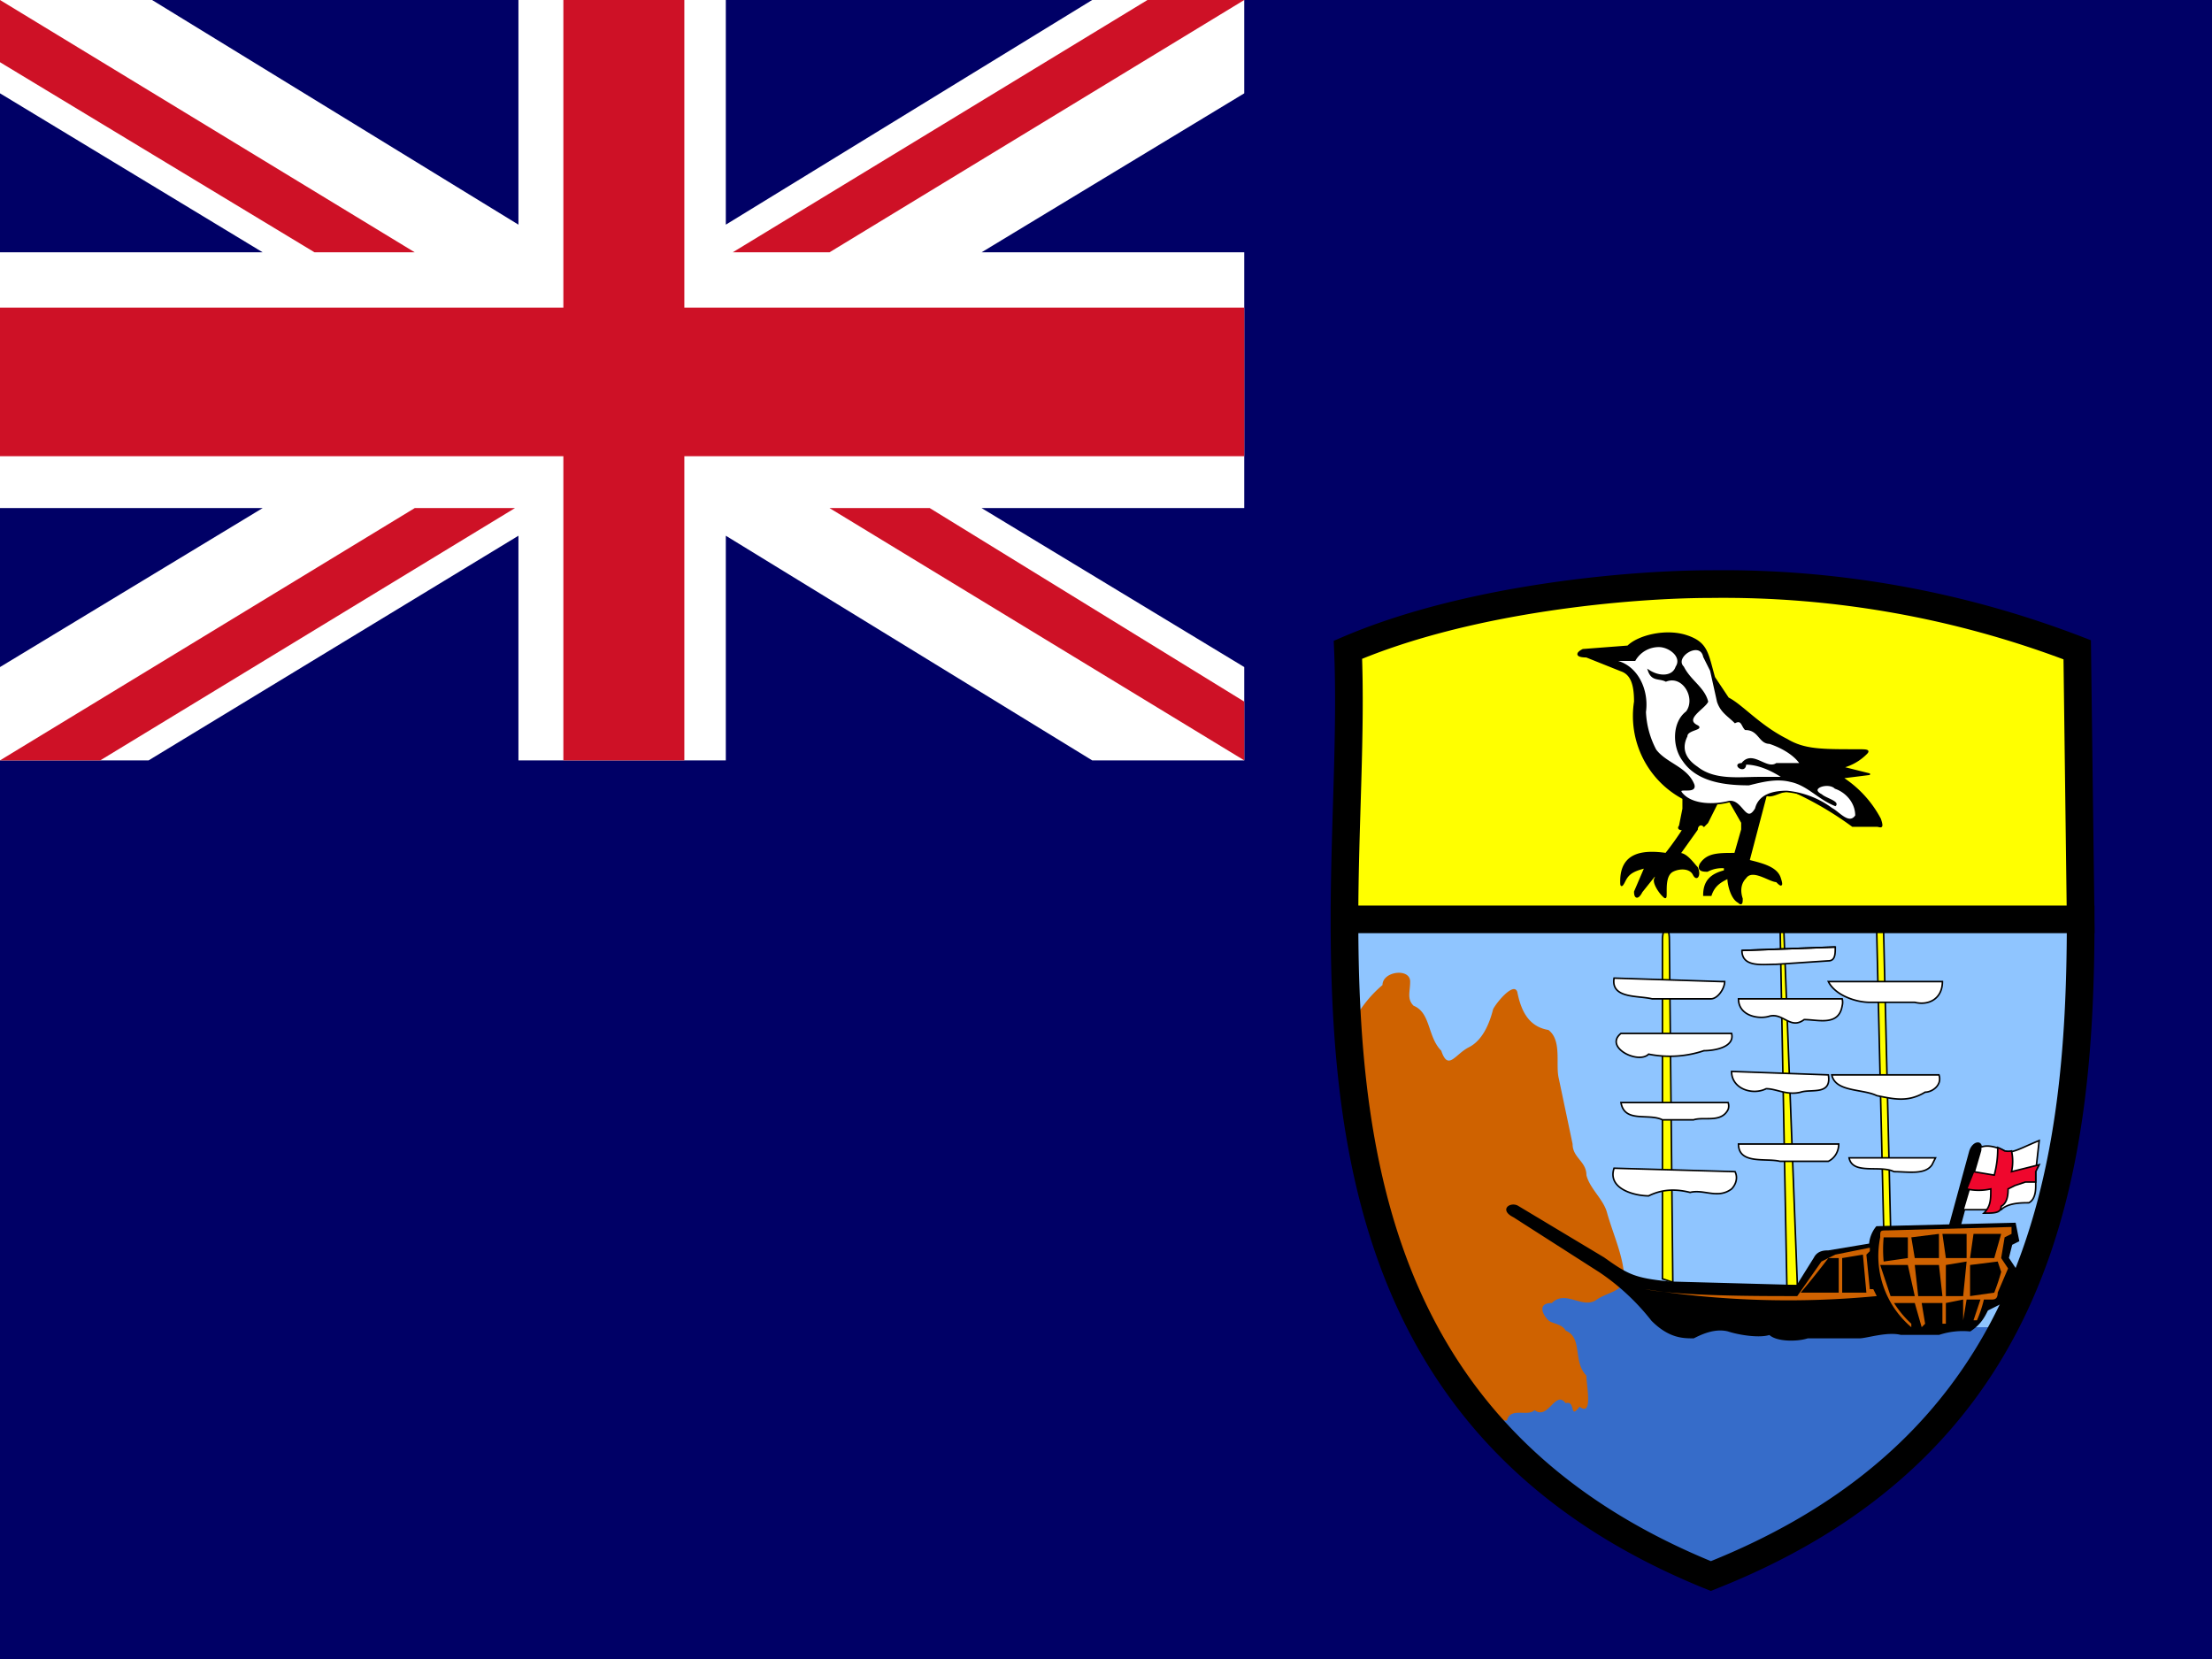 <svg xmlns="http://www.w3.org/2000/svg" viewBox="0 0 640 480"><style>.B{fill:#fff}.C{stroke-width:.45}.D{stroke-width:4.94}</style><path fill="#006" d="M640 480V0H0v480z"/><path d="M0 73h76L0 27V0h44l106 65V0h60v65L316 0h44v27l-76 46h76v74h-76l76 46v27h-44l-106-65v65h-60v-65L43 220H0v-27l76-46H0z" class="B"/><path fill="#ce1126" d="M332 0L212 73h28L360 0zm28 220l-120-73h29l91 56v17zM120 73L0 0v18l91 55zm0 74L0 220h29l120-73h-29zM0 89h163V0h35v89h162v43H198v88h-35v-88H0V89z"/><path fill="#8fc5ff" stroke="#fff" d="M602 266c0 73-11 152-107 190-94-38-106-117-106-190z" class="D"/><path fill="#366cc9" d="M495 456a154 154 0 0085-72h-9c-3-1-91-9-102-14-9-3-44 4-60 9a153 153 0 0086 77z"/><path fill="#cf6200" d="M429 411h7c1-4 6-1 8-3 4 3 6-6 9-2 3-1 1 5 4 1 4 3 2-6 2-9-4-4-1-11-6-13-1-2-4-2-5-3-2-2-3-5 1-5 4-4 9 2 13-1 3-2 6-2 8-5 0-7-3-13-5-20-1-4-5-7-6-11 0-4-4-5-4-9l-4-19c-1-4 1-11-3-14-6-1-8-6-9-11-1-3-6 3-7 5-1 4-3 9-7 11s-6 7-8 1c-4-4-3-11-8-13-2-2-1-4-1-7 0-4-8-3-8 1a35 35 0 00-10 14c3 40 12 81 39 112z"/><path fill="#ff0" stroke="#fff" d="M602 266l-1-78a285 285 0 00-106-19c-23 0-70 4-105 19 1 24-1 51-1 78z" class="D"/><g stroke="#000"><path fill="#ff0" d="M484 371l-1-99c0-5-2-4-2 0v98zm32-105l4 105v1h-3l-2-106zm31 89l-2-85c0-3-2-2-2 0l2 85z" class="C"/><path d="M560 335h-25c1 5 9 2 13 4 4 0 9 1 11-2l1-2zm1-24h-31c1 5 9 4 13 6 5 1 9 2 14-1 2 0 5-2 4-5zm1-27h-33c2 4 8 6 12 6h13c4 1 8-1 8-6zm-31-10l-27 1c0 5 6 4 10 4l15-1c2 0 2-2 2-4zm2 15h-30c0 5 6 6 9 5 4-1 6 4 10 1 4 0 10 2 11-4a4 4 0 000-2zm-4 22l-28-1c0 5 6 7 10 5 3 0 6 2 10 1 3-1 9 1 8-5zm3 20h-29c0 6 8 4 12 5h14c2-1 3-3 3-5zm-30 8l-35-1c-2 6 6 8 10 8 4-2 8-2 12-1 4-1 8 2 12-1 1-1 2-3 1-5z" class="B C"/><path fill="none" stroke-width="8" d="M602 266c0 73-11 152-107 190-94-38-106-117-106-190zm0 0l-1-78a285 285 0 00-106-19c-23 0-70 4-105 19 1 24-1 51-1 78z"/><path d="M500 319h-31c1 6 8 3 12 5h9c3-1 8 1 10-3a3 3 0 000-2zm1-20h-32c-5 4 5 9 8 6a31 31 0 0016-1c3 0 9-1 8-5zm-3-15l-31-1c-1 6 7 5 11 6h17c2 0 4-3 4-5z" class="B C"/><g class="C"><path d="M520 372l-37-1c-10-1-12-2-19-7l-25-15c-2-1-5 1-1 3l25 16a66 66 0 0115 14c5 5 9 5 12 5 2-1 6-3 10-2 3 1 9 2 12 1 2 2 8 2 11 1h15c2 0 8-2 12-1h11a22 22 0 019-1c3-2 4-4 5-6l4-2 3-7h1v-3l-2-3 1-4 2-1-1-5-40 1a9 9 0 00-2 5l-12 2c-1 0-3 0-4 2z"/><path d="M567 355l6-22c1-3-2-3-3 0l-6 22z"/><path d="M590 330c-5 2-8 4-10 3s-5-2-7-1a2 2 0 010 1 2213 2213 0 01-5 17h11c2-2 6-2 8-2 2-1 2-4 2-5v-4l1-9z" class="B"/></g></g><path fill="#cf6200" d="M543 375a268 268 0 01-67-2c10 2 32 2 44 2l7-10 4-2 10-2v1l-1 1 1 10h1l1 2zm31 1h2c1 0 2 0 2-2l3-7-2-3 1-6 2-1v-2l-36 1c-2 0-2 0-2 2a27 27 0 009 26v-1a30 30 0 01-5-6h6l2 7 1-1-1-6h6v6h1v-6l5-1v6c0 1 0 2 0 0l1-6h4l-2 6h1a35 35 0 002-6z"/><path d="M547 375l-3-9h8l2 9zm7-9l1 9h7l-1-9zm-9-8a38 38 0 000 7l7-1v-6zm8 0l1 6h7v-7zm9-1l1 7h6v-7zm9 0l-1 7h7l2-7zm7 8l-8 1v9l7-1a62 62 0 002-6l-1-3zm-15 1v9h5l1-10zm-31-2h-3a225 225 0 01-8 10h11v-10zm1 0v10h7l-1-11z"/><g stroke="#000" class="C"><path d="M531 274l-27 1z" class="B"/><path fill="#ef072d" d="M582 339a14 14 0 000-6 5 5 0 01-2 0 14 14 0 00-2-1 29 29 0 01-1 8l-6-1-2 5a16 16 0 007 0c0 3 0 5-2 7 3 0 5 0 5-2 2-1 2-4 2-5l2-1 3-1h3v-3l1-2-8 2z"/><path d="M471 187l-13 1c-2 1-2 2 1 2l10 4c3 1 4 4 4 9a27 27 0 0014 28v3l-1 5s-1 1 1 1a90 90 0 01-5 7c-7-1-13 0-13 8 0 1 0 2 1 0s2-3 6-4l-3 7c0 2 1 2 2 0l4-5v1c-1 1 1 4 2 5s1 1 1-1 0-5 2-6 5-1 6 1 2 0 1-2c-1-1-3-4-5-4l5-7c0-1 1-2 2-1l1-1 3-6 3-1 4 7v2l-2 7c-5 0-8 0-10 3-1 2 1 2 2 2a9 9 0 015-1v1c-4 1-6 3-6 7h2c1-3 3-4 5-5 0 2 1 6 3 7 1 1 1 0 1-1-1-3 0-5 1-6 2-3 7 1 9 1 1 1 2 2 1-1s-5-4-9-5l5-19c2 1 5-2 8-1a97 97 0 0117 10h7c1 0 2 1 1-2a32 32 0 00-11-12l8-1-8-2a15 15 0 007-4c1-1 0-1-3-1-10 0-15 0-20-3-8-4-13-10-17-12l-4-6c-2-7-2-10-8-12s-14 0-17 3z"/><path d="M473 191h-8c8 0 12 8 11 15a26 26 0 003 11c3 4 9 5 11 10 1 3-6 0-3 3s9 3 13 2 5 7 8 2c1-4 5-5 9-5a26 26 0 0113 5c2 1 5 5 7 2 0-4-3-7-6-8-2-2-8 0-4 2 1 1 5 2 4 3-5-2-8-6-13-7-4-1-8 0-12 1-7 0-15-1-19-7-3-4-3-11 1-14 3-4-1-11-6-9-2-1-4 0-5-3 3 2 7 2 8-1 2-3-2-6-5-6a8 8 0 00-7 4zm20-1c-1-5-9 0-6 3 2 4 6 6 7 10-1 2-7 5-3 7 2 1-3 1-3 3-2 4 0 7 3 9 5 4 12 3 18 3h7c-3-2-7-4-11-4 0 3-4 0-1 0 3-4 7 2 10 0h7c-2-3-6-5-9-6-3 0-3-4-7-4-1-1-1-3-3-2-2-2-4-3-5-6l-2-9-2-4z" class="B"/></g></svg>